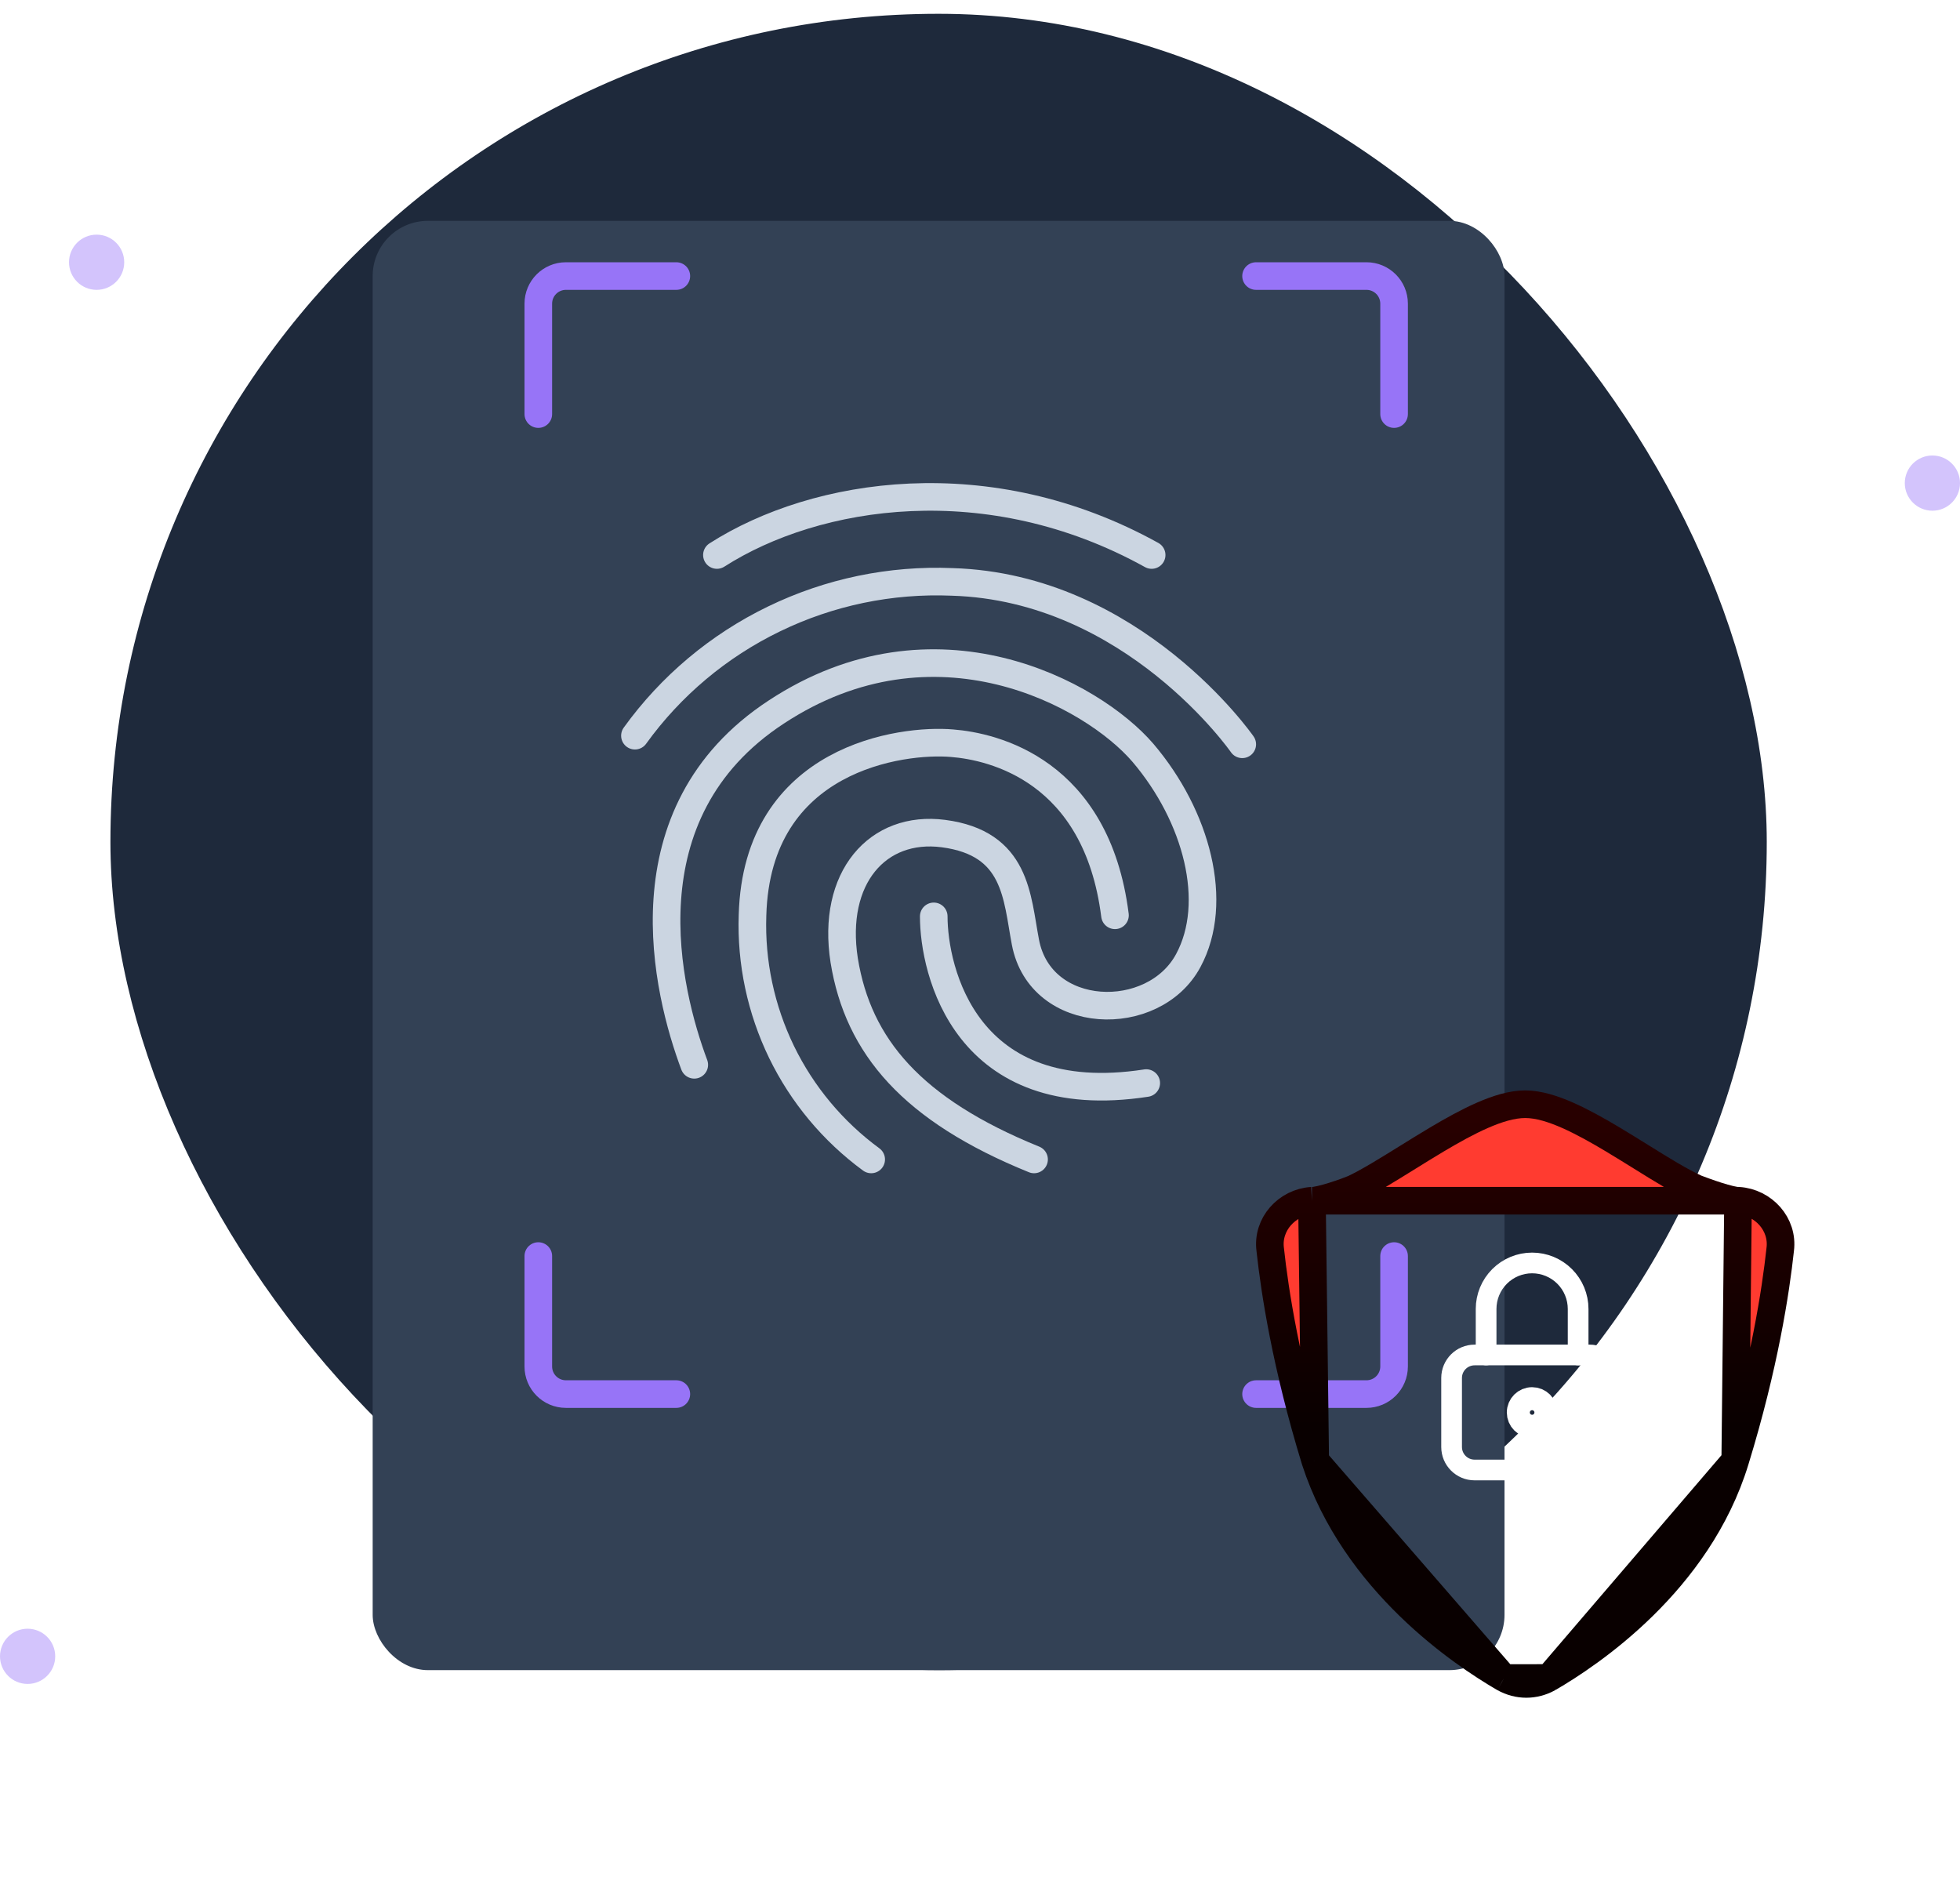 <svg width="142" height="137" viewBox="0 0 142 137" fill="none" xmlns="http://www.w3.org/2000/svg">
<rect x="8" y="1" width="120" height="120" rx="60" fill="#1E293B"/>
<circle cx="7" cy="19" r="2" fill="#D3C4FC"/>
<circle cx="140" cy="35" r="2" fill="#D3C4FC"/>
<circle cx="2" cy="120" r="2" fill="#D3C4FC"/>
<g filter="url(#filter0_d_3022_25450)">
<rect x="27" y="8" width="82" height="105" rx="4" fill="#334155"/>
</g>
<path d="M50.299 77.144C48.345 71.922 45.062 58.91 56.239 51.586C67.727 44.028 79.136 50.262 82.809 54.546C86.716 59.144 88.358 65.377 86.092 69.586C83.59 74.261 75.386 74.027 74.291 68.261C73.665 64.989 73.665 61.091 68.353 60.392C63.585 59.768 60.224 63.586 61.162 69.586C62.178 75.818 66.085 80.415 74.917 84" stroke="#CBD5E1" stroke-width="2" stroke-linecap="round" stroke-linejoin="round"/>
<path d="M63.117 84C60.35 81.969 58.122 79.299 56.622 76.216C55.13 73.135 54.402 69.735 54.519 66.313C54.833 54.859 65.382 53.534 68.978 53.845C71.947 54.079 79.45 55.795 80.779 66.313" stroke="#CBD5E1" stroke-width="2" stroke-linecap="round" stroke-linejoin="round"/>
<path d="M67.649 66.39C67.649 70.286 69.915 80.495 83.044 78.468" stroke="#CBD5E1" stroke-width="2" stroke-linecap="round" stroke-linejoin="round"/>
<path d="M46 53.3C48.602 49.691 52.065 46.783 56.082 44.839C60.092 42.893 64.523 41.973 68.977 42.158C82.106 42.548 90 53.924 90 53.924" stroke="#CBD5E1" stroke-width="2" stroke-linecap="round" stroke-linejoin="round"/>
<path d="M51.94 40.21C59.129 35.613 71.634 33.665 83.436 40.21" stroke="#CBD5E1" stroke-width="2" stroke-linecap="round" stroke-linejoin="round"/>
<path d="M91 20H99C100.105 20 101 20.895 101 22V30" stroke="#9774F7" stroke-width="2" stroke-linecap="round"/>
<path d="M91 101H99C100.105 101 101 100.105 101 99V91" stroke="#9774F7" stroke-width="2" stroke-linecap="round"/>
<path d="M49 20H41C39.895 20 39 20.895 39 22V30" stroke="#9774F7" stroke-width="2" stroke-linecap="round"/>
<path d="M49 101H41C39.895 101 39 100.105 39 99V91" stroke="#9774F7" stroke-width="2" stroke-linecap="round"/>
<path d="M125.919 86.992L125.95 86.993C127.763 87.106 129.211 88.697 128.975 90.521C128.647 93.548 127.83 98.911 125.716 105.802L125.919 86.992ZM125.919 86.992H125.888M125.919 86.992H125.888M125.888 86.992C125.806 86.992 125.625 86.969 125.339 86.901C125.068 86.838 124.757 86.748 124.438 86.647C123.82 86.451 123.217 86.226 122.886 86.102C121.754 85.588 120.383 84.736 118.886 83.805C118.243 83.406 117.576 82.991 116.895 82.583C115.788 81.919 114.658 81.284 113.597 80.813C112.555 80.351 111.478 80 110.5 80C109.525 80 108.45 80.344 107.408 80.8C106.346 81.264 105.217 81.892 104.108 82.551C103.347 83.004 102.604 83.466 101.89 83.909C100.473 84.789 99.173 85.596 98.085 86.115C97.83 86.223 97.232 86.447 96.596 86.645C96.273 86.746 95.955 86.836 95.677 86.9C95.382 86.968 95.196 86.992 95.112 86.992H95.081M125.888 86.992H95.081M95.081 86.992L95.05 86.993M95.081 86.992L95.05 86.993M95.05 86.993C93.237 87.106 91.789 88.697 92.025 90.521C92.353 93.549 93.171 98.911 95.284 105.803L95.287 105.811M95.05 86.993L95.287 105.811M95.287 105.811L95.289 105.819M95.287 105.811L95.289 105.819M95.289 105.819C98.148 114.628 106.007 119.851 108.95 121.563L108.959 121.568M95.289 105.819L108.959 121.568M108.959 121.568L108.968 121.573M108.959 121.568L108.968 121.573M108.968 121.573C109.995 122.142 111.167 122.142 112.193 121.573L112.202 121.568M108.968 121.573L112.202 121.568M112.202 121.568L112.211 121.563M112.202 121.568L112.211 121.563M112.211 121.563C115.152 119.852 123.02 114.625 125.716 105.803L112.211 121.563Z" fill="#FF3B30" stroke="url(#paint0_linear_3022_25450)" stroke-width="2"/>
<path d="M115.167 98.167H106.834C105.913 98.167 105.167 98.913 105.167 99.833V104.833C105.167 105.754 105.913 106.5 106.834 106.5H115.167C116.087 106.5 116.834 105.754 116.834 104.833V99.833C116.834 98.913 116.087 98.167 115.167 98.167Z" stroke="white" stroke-width="1.5" stroke-linecap="round" stroke-linejoin="round"/>
<path d="M111 103.167C111.461 103.167 111.834 102.794 111.834 102.333C111.834 101.873 111.461 101.5 111 101.5C110.54 101.5 110.167 101.873 110.167 102.333C110.167 102.794 110.54 103.167 111 103.167Z" stroke="white" stroke-width="2" stroke-linecap="round" stroke-linejoin="round"/>
<path d="M107.667 98.167V94.833C107.667 93.949 108.018 93.101 108.643 92.476C109.268 91.851 110.116 91.5 111 91.5C111.884 91.5 112.732 91.851 113.357 92.476C113.982 93.101 114.334 93.949 114.334 94.833V98.167" stroke="white" stroke-width="1.5" stroke-linecap="round" stroke-linejoin="round"/>
<defs>
<filter id="filter0_d_3022_25450" x="11" y="0" width="114" height="137" filterUnits="userSpaceOnUse" color-interpolation-filters="sRGB">
<feFlood flood-opacity="0" result="BackgroundImageFix"/>
<feColorMatrix in="SourceAlpha" type="matrix" values="0 0 0 0 0 0 0 0 0 0 0 0 0 0 0 0 0 0 127 0" result="hardAlpha"/>
<feOffset dy="8"/>
<feGaussianBlur stdDeviation="8"/>
<feColorMatrix type="matrix" values="0 0 0 0 0.059 0 0 0 0 0.09 0 0 0 0 0.165 0 0 0 0.08 0"/>
<feBlend mode="normal" in2="BackgroundImageFix" result="effect1_dropShadow_3022_25450"/>
<feBlend mode="normal" in="SourceGraphic" in2="effect1_dropShadow_3022_25450" result="shape"/>
</filter>
<linearGradient id="paint0_linear_3022_25450" x1="110.5" y1="81" x2="110.5" y2="121" gradientUnits="userSpaceOnUse">
<stop stop-color="#280000"/>
<stop offset="0.56" stop-color="#090000"/>
</linearGradient>
</defs>
</svg>
